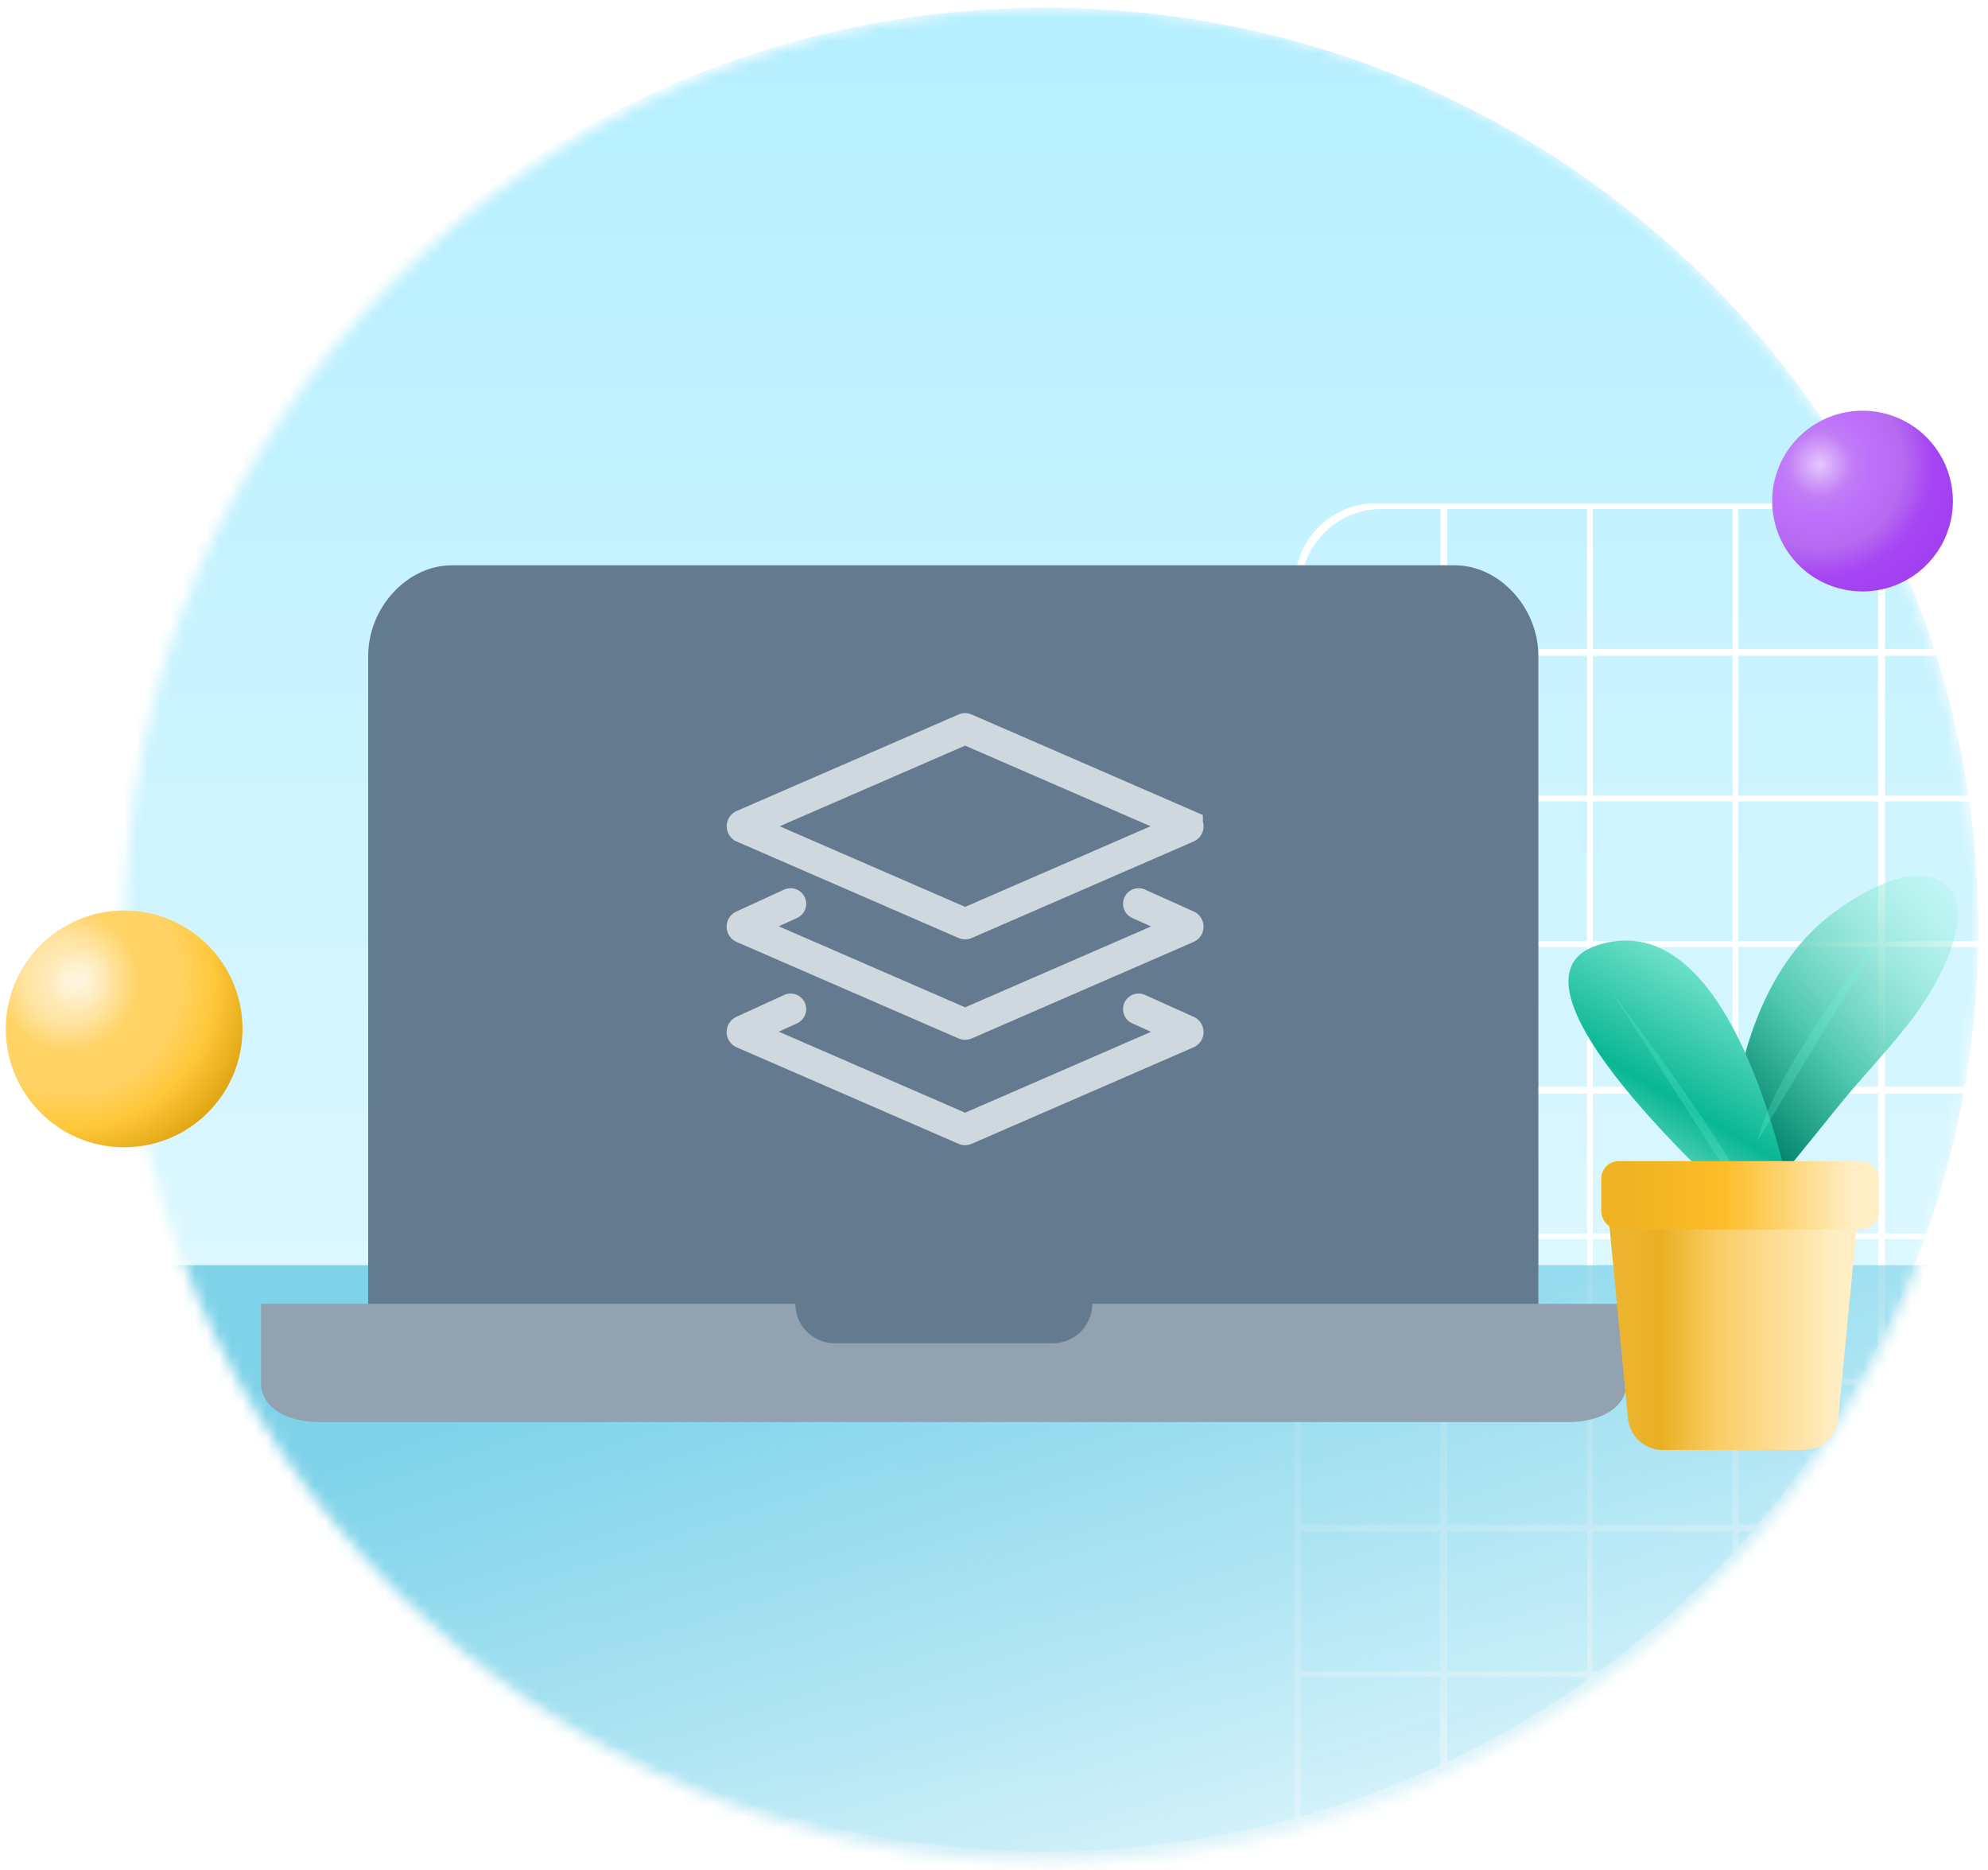 <svg xmlns="http://www.w3.org/2000/svg" width="168" height="158" fill="none" viewBox="0 0 168 158"><mask id="fs-63p6c50f0a" width="158" height="158" x="10" y="0" maskUnits="userSpaceOnUse"><path fill="url(#paint0_linear)" d="M88.834 157.342c43.267 0 78.342-35.075 78.342-78.342 0-43.267-35.075-78.342-78.342-78.342C45.567.658 10.492 35.733 10.492 79c0 43.267 35.075 78.342 78.342 78.342z"/></mask><g mask="url(#fs-63p6c50f0a)"><path fill="url(#paint1_linear)" d="M88.343 156.427c43.538 0 78.833-34.87 78.833-77.885 0-43.014-35.295-77.884-78.833-77.884S9.51 35.528 9.51 78.542c0 43.015 35.295 77.885 78.833 77.885z"/><path fill="#fff" d="M116.271 42.525a6.848 6.848 0 00-6.848 6.848v191.002h197.85V42.525H116.271zm190.421 12.3h-11.815V43.008h11.815v11.815zm-98.102 73.987v-11.815h11.815v11.815H208.59zm11.815.581v11.815H208.59v-11.815h11.815zm-12.299-.581h-11.815v-11.815h11.815v11.815zm0 .581v11.815h-11.815v-11.815h11.815zm-12.396 11.815h-11.815v-11.815h11.815v11.815zm0 .484v11.815h-11.815v-11.815h11.815zm.581 0h11.815v11.815h-11.815v-11.815zm11.815 12.299v11.815h-11.815v-11.815h11.815zm.484 0h11.815v11.815H208.59v-11.815zm0-.484v-11.815h11.815v11.815H208.59zm12.299-11.815h11.815v11.815h-11.815v-11.815zm0-.484v-11.815h11.815v11.815h-11.815zm0-12.396v-11.815h11.815v11.815h-11.815zm0-12.299v-11.815h11.815v11.815h-11.815zm-.484 0H208.59v-11.815h11.815v11.815zm-12.299 0h-11.815v-11.815h11.815v11.815zm-12.396 0h-11.815v-11.815h11.815v11.815zm0 .484v11.815h-11.815v-11.815h11.815zm-12.299 11.815h-11.815v-11.815h11.815v11.815zm0 .581v11.815h-11.815v-11.815h11.815zm0 12.299v11.815h-11.815v-11.815h11.815zm0 12.299v11.815h-11.815v-11.815h11.815zm.484 0h11.815v11.815h-11.815v-11.815zm11.815 12.396v11.815h-11.815v-11.815h11.815zm.581 0h11.815v11.815h-11.815v-11.815zm12.299 0h11.815v11.815H208.59v-11.815zm12.299 0h11.815v11.815h-11.815v-11.815zm0-.581v-11.815h11.815v11.815h-11.815zm12.396-11.815H245.1v11.815h-11.815v-11.815zm0-.484v-11.815H245.1v11.815h-11.815zm0-12.299v-11.815H245.1v11.815h-11.815zm0-12.396v-11.815H245.1v11.815h-11.815zm0-12.299v-11.815H245.1v11.815h-11.815zm0-12.299V92.399H245.1v11.815h-11.815zm-.581 0h-11.815V92.399h11.815v11.815zm-12.299 0H208.59V92.399h11.815v11.815zm-12.299 0h-11.815V92.399h11.815v11.815zm-12.396 0h-11.815V92.399h11.815v11.815zm-12.299 0h-11.815V92.399h11.815v11.815zm0 .484v11.815h-11.815v-11.815h11.815zm-12.299 11.815h-11.815v-11.815h11.815v11.815zm0 .484v11.815h-11.815v-11.815h11.815zm0 12.396v11.815h-11.815v-11.815h11.815zm0 12.299v11.815h-11.815v-11.815h11.815zm0 12.299v11.815h-11.815v-11.815h11.815zm0 12.396v11.815h-11.815v-11.815h11.815zm.484 0h11.815v11.815h-11.815v-11.815zm11.815 12.299v11.815h-11.815v-11.815h11.815zm.484 0h11.815v11.815h-11.815v-11.815zm12.396 0h11.815v11.815h-11.815v-11.815zm12.299 0h11.815v11.815H208.59v-11.815zm12.299 0h11.815v11.815h-11.815v-11.815zm12.396 0H245.1v11.815h-11.815v-11.815zm0-.484v-11.815H245.1v11.815h-11.815zm12.299-11.815h11.815v11.815h-11.815v-11.815zm0-.581v-11.815h11.815v11.815h-11.815zm0-12.299v-11.815h11.815v11.815h-11.815zm0-12.299v-11.815h11.815v11.815h-11.815zm0-12.396v-11.815h11.815v11.815h-11.815zm0-12.299v-11.815h11.815v11.815h-11.815zm0-12.299V92.399h11.815v11.815h-11.815zm0-12.396V80.003h11.815v11.815h-11.815zm-.484 0h-11.815V80.003H245.1v11.815zm-12.396 0h-11.815V80.003h11.815v11.815zm-12.299 0H208.59V80.003h11.815v11.815zm-12.299 0h-11.815V80.003h11.815v11.815zm-12.396 0h-11.815V80.003h11.815v11.815zm-12.299 0h-11.815V80.003h11.815v11.815zm-12.299 0h-11.815V80.003h11.815v11.815zm0 .581v11.815h-11.815V92.399h11.815zm-12.396 11.815h-11.815V92.399h11.815v11.815zm0 .484v11.815h-11.815v-11.815h11.815zm0 12.299v11.815h-11.815v-11.815h11.815zm0 12.396v11.815h-11.815v-11.815h11.815zm0 12.299v11.815h-11.815v-11.815h11.815zm0 12.299v11.815h-11.815v-11.815h11.815zm0 12.396v11.815h-11.815v-11.815h11.815zm0 12.299v11.815h-11.815v-11.815h11.815zm.581 0h11.815v11.815h-11.815v-11.815zm11.815 12.299V202.8h-11.815v-11.815h11.815zm.484 0h11.815V202.8h-11.815v-11.815zm12.299 0h11.815V202.8h-11.815v-11.815zm12.396 0h11.815V202.8h-11.815v-11.815zm12.299 0h11.815V202.8H208.59v-11.815zm12.299 0h11.815V202.8h-11.815v-11.815zm12.396 0H245.1V202.8h-11.815v-11.815zm12.299 0h11.815V202.8h-11.815v-11.815zm0-.484v-11.815h11.815v11.815h-11.815zm12.299-11.815h11.815v11.815h-11.815v-11.815zm0-.484v-11.815h11.815v11.815h-11.815zm0-12.396v-11.815h11.815v11.815h-11.815zm0-12.299v-11.815h11.815v11.815h-11.815zm0-12.299v-11.815h11.815v11.815h-11.815zm0-12.396v-11.815h11.815v11.815h-11.815zm0-12.299v-11.815h11.815v11.815h-11.815zm0-12.299V92.399h11.815v11.815h-11.815zm0-12.396V80.003h11.815v11.815h-11.815zm0-12.299V67.704h11.815V79.52h-11.815zm-.484 0h-11.815V67.704h11.815V79.52zm-12.299 0h-11.815V67.704H245.1V79.52zm-12.396 0h-11.815V67.704h11.815V79.52zm-12.299 0H208.59V67.704h11.815V79.52zm-12.299 0h-11.815V67.704h11.815V79.52zm-12.396 0h-11.815V67.704h11.815V79.52zm-12.299 0h-11.815V67.704h11.815V79.52zm-12.299 0h-11.815V67.704h11.815V79.52zm-12.396 0h-11.815V67.704h11.815V79.52zm0 .484v11.815h-11.815V80.003h11.815zm-12.299 11.815h-11.815V80.003h11.815v11.815zm0 .581v11.815h-11.815V92.399h11.815zm0 12.299v11.815h-11.815v-11.815h11.815zm0 12.299v11.815h-11.815v-11.815h11.815zm0 12.396v11.815h-11.815v-11.815h11.815zm0 12.299v11.815h-11.815v-11.815h11.815zm0 12.299v11.815h-11.815v-11.815h11.815zm0 12.396v11.815h-11.815v-11.815h11.815zm0 12.299v11.815h-11.815v-11.815h11.815zm0 12.299V202.8h-11.815v-11.815h11.815zm.484 0h11.815V202.8h-11.815v-11.815zm11.815 12.396v11.815h-11.815v-11.815h11.815zm.581 0h11.815v11.815h-11.815v-11.815zm12.299 0h11.815v11.815h-11.815v-11.815zm12.299 0h11.815v11.815h-11.815v-11.815zm12.396 0h11.815v11.815h-11.815v-11.815zm12.299 0h11.815v11.815H208.59v-11.815zm12.299 0h11.815v11.815h-11.815v-11.815zm12.396 0H245.1v11.815h-11.815v-11.815zm12.299 0h11.815v11.815h-11.815v-11.815zm12.299 0h11.815v11.815h-11.815v-11.815zm0-.581v-11.815h11.815V202.8h-11.815zm12.396-11.815h11.815V202.8h-11.815v-11.815zm0-.484v-11.815h11.815v11.815h-11.815zm0-12.299v-11.815h11.815v11.815h-11.815zm0-12.396v-11.815h11.815v11.815h-11.815zm0-12.299v-11.815h11.815v11.815h-11.815zm0-12.299v-11.815h11.815v11.815h-11.815zm0-12.396v-11.815h11.815v11.815h-11.815zm0-12.299v-11.815h11.815v11.815h-11.815zm0-12.299V92.399h11.815v11.815h-11.815zm0-12.396V80.003h11.815v11.815h-11.815zm0-12.299V67.704h11.815V79.52h-11.815zm0-12.299V55.405h11.815V67.22h-11.815zm-.581 0h-11.815V55.405h11.815V67.22zm-12.299 0h-11.815V55.405h11.815V67.22zm-12.299 0h-11.815V55.405H245.1V67.22zm-12.396 0h-11.815V55.405h11.815V67.22zm-12.299 0H208.59V55.405h11.815V67.22zm-12.299 0h-11.815V55.405h11.815V67.22zm-12.396 0h-11.815V55.405h11.815V67.22zm-12.299 0h-11.815V55.405h11.815V67.22zm-12.299 0h-11.815V55.405h11.815V67.22zm-12.396 0h-11.815V55.405h11.815V67.22zm-12.299 0h-11.815V55.405h11.815V67.22zm0 .484V79.52h-11.815V67.704h11.815zM134.118 79.52h-11.815V67.704h11.815V79.52zm0 .484v11.815h-11.815V80.003h11.815zm0 12.396v11.815h-11.815V92.399h11.815zm0 12.299v11.815h-11.815v-11.815h11.815zm0 12.299v11.815h-11.815v-11.815h11.815zm0 12.396v11.815h-11.815v-11.815h11.815zm0 12.299v11.815h-11.815v-11.815h11.815zm0 12.299v11.815h-11.815v-11.815h11.815zm0 12.396v11.815h-11.815v-11.815h11.815zm0 12.299v11.815h-11.815v-11.815h11.815zm0 12.299V202.8h-11.815v-11.815h11.815zm0 12.396v11.815h-11.815v-11.815h11.815zm.484 0h11.815v11.815h-11.815v-11.815zm11.815 12.299v11.815h-11.815V215.68h11.815zm.484 0h11.815v11.815h-11.815V215.68zm12.396 0h11.815v11.815h-11.815V215.68zm12.299 0h11.815v11.815h-11.815V215.68zm12.299 0h11.815v11.815h-11.815V215.68zm12.396 0h11.815v11.815h-11.815V215.68zm12.299 0h11.815v11.815H208.59V215.68zm12.299 0h11.815v11.815h-11.815V215.68zm12.396 0H245.1v11.815h-11.815V215.68zm12.299 0h11.815v11.815h-11.815V215.68zm12.299 0h11.815v11.815h-11.815V215.68zm12.396 0h11.815v11.815h-11.815V215.68zm0-.484v-11.815h11.815v11.815h-11.815zm12.299-11.815h11.815v11.815h-11.815v-11.815zm0-.581v-11.815h11.815V202.8h-11.815zm0-12.299v-11.815h11.815v11.815h-11.815zm0-12.299v-11.815h11.815v11.815h-11.815zm0-12.396v-11.815h11.815v11.815h-11.815zm0-12.299v-11.815h11.815v11.815h-11.815zm0-12.299v-11.815h11.815v11.815h-11.815zm0-12.396v-11.815h11.815v11.815h-11.815zm0-12.299v-11.815h11.815v11.815h-11.815zm0-12.299V92.399h11.815v11.815h-11.815zm0-12.396V80.003h11.815v11.815h-11.815zm0-12.299V67.704h11.815V79.52h-11.815zm0-12.299V55.405h11.815V67.22h-11.815zm0-12.396V43.01h11.815v11.815h-11.815zm-.484 0h-11.815V43.01h11.815v11.815zm-12.396 0h-11.815V43.01h11.815v11.815zm-12.299 0h-11.815V43.01h11.815v11.815zm-12.299 0h-11.815V43.01H245.1v11.815zm-12.396 0h-11.815V43.01h11.815v11.815zm-12.299 0H208.59V43.01h11.815v11.815zm-12.299 0h-11.815V43.01h11.815v11.815zm-12.396 0h-11.815V43.01h11.815v11.815zm-12.299 0h-11.815V43.01h11.815v11.815zm-12.299 0h-11.815V43.01h11.815v11.815zm-12.396 0h-11.815V43.01h11.815v11.815zm-12.299 0h-11.815V43.01h11.815v11.815zm-12.299 0h-11.815V43.01h11.815v11.815zm0 .581V67.22h-11.815V55.405h11.815zM121.722 67.22h-11.814V55.405h11.814V67.22zm0 .484V79.52h-11.814V67.704h11.814zm0 12.3v11.814h-11.814V80.003h11.814zm0 12.395v11.815h-11.814V92.399h11.814zm0 12.299v11.815h-11.814v-11.815h11.814zm0 12.299v11.815h-11.814v-11.815h11.814zm0 12.396v11.815h-11.814v-11.815h11.814zm0 12.299v11.815h-11.814v-11.815h11.814zm0 12.299v11.815h-11.814v-11.815h11.814zm0 12.396v11.815h-11.814v-11.815h11.814zm0 12.299v11.815h-11.814v-11.815h11.814zm0 12.299V202.8h-11.814v-11.815h11.814zm0 12.396v11.815h-11.814v-11.815h11.814zm0 12.299v11.815h-11.814V215.68h11.814zm.581 0h11.815v11.815h-11.815V215.68zm11.815 12.299v11.815h-11.815v-11.815h11.815zm.484 0h11.815v11.815h-11.815v-11.815zm12.299 0h11.815v11.815h-11.815v-11.815zm12.396 0h11.815v11.815h-11.815v-11.815zm12.299 0h11.815v11.815h-11.815v-11.815zm12.299 0h11.815v11.815h-11.815v-11.815zm12.396 0h11.815v11.815h-11.815v-11.815zm12.299 0h11.815v11.815H208.59v-11.815zm12.299 0h11.815v11.815h-11.815v-11.815zm12.396 0H245.1v11.815h-11.815v-11.815zm12.299 0h11.815v11.815h-11.815v-11.815zm12.299 0h11.815v11.815h-11.815v-11.815zm12.396 0h11.815v11.815h-11.815v-11.815zm12.299 0h11.815v11.815h-11.815v-11.815zm0-.484V215.68h11.815v11.815h-11.815zm12.299-11.815h11.815v11.815h-11.815V215.68zm0-.484v-11.815h11.815v11.815h-11.815zm0-12.396v-11.815h11.815V202.8h-11.815zm0-12.299v-11.815h11.815v11.815h-11.815zm0-12.299v-11.815h11.815v11.815h-11.815zm0-12.396v-11.815h11.815v11.815h-11.815zm0-12.299v-11.815h11.815v11.815h-11.815zm0-12.299v-11.815h11.815v11.815h-11.815zm0-12.396v-11.815h11.815v11.815h-11.815zm0-12.299v-11.815h11.815v11.815h-11.815zm0-12.299V92.399h11.815v11.815h-11.815zm0-12.396V80.003h11.815v11.815h-11.815zm0-12.299V67.704h11.815V79.52h-11.815zm0-12.299V55.405h11.815V67.22h-11.815zM121.722 43.01v11.814h-11.814v-4.967a6.847 6.847 0 016.847-6.848h4.967zm-11.814 184.969h11.814v11.815h-11.814v-11.815zm184.969 11.815v-11.815h11.815v11.815h-11.815z"/><path fill="url(#paint2_linear)" d="M8.714 106.89h160.239v53.413H8.714z"/></g><path fill="url(#paint3_radial)" d="M10.492 96.928c5.524 0 10.002-4.478 10.002-10.002 0-5.524-4.478-10.002-10.002-10.002C4.968 76.924.49 81.402.49 86.926c0 5.524 4.478 10.002 10.002 10.002z"/><path fill="url(#paint4_radial)" d="M4.707 86.438c-1.812-1.115-2.265-3.66-1.01-5.646 1.22-1.986 3.694-2.718 5.506-1.603 1.812 1.115 2.265 3.66 1.01 5.646-1.254 2.021-3.728 2.718-5.506 1.603z" opacity=".5"/><path fill="url(#paint5_radial)" d="M157.399 49.97a7.634 7.634 0 10.001-15.27 7.634 7.634 0 00-.001 15.27z"/><g filter="url(#filter0_i)"><path fill="url(#paint6_linear)" d="M144.529 101.156c-.062-.016-.128-.028-.17-.075-.753-.853 1.562-11.034 1.783-11.799 1.131-3.905 3.004-7.705 6.016-10.492 2.132-1.974 7.827-5.834 10.783-3.565 2.49 1.915.157 6.724-.992 8.735-2.058 3.576-5.091 6.472-7.682 9.643-1.545 1.897-3.098 3.83-4.643 5.727-.094.121-.783 1.099-1.35 1.816-.448.567-1.099.681-1.8.503l-1.945-.493z"/></g><g filter="url(#filter1_i)"><path fill="url(#paint7_linear)" d="M147.895 104.279c1.264.272 2.39-.802 2.126-2.068-1.451-6.964-6.262-25.121-16.451-21.813-9.261 3.04 10.641 20.948 13.524 23.484.231.204.5.333.801.397z"/></g><path fill="#77FFE4" fill-opacity=".2" d="M136.344 84.02s11.916 15.553 12.052 18.843L136.344 84.02zM159.418 78.293s-9.792 12.49-10.856 18.035l10.856-18.035z"/><g filter="url(#filter2_d)"><path fill="#647A8E" d="M31.114 116.884V53.026c0-4.087 3.297-7.663 7.064-7.663h84.762c3.767 0 7.063 3.576 7.063 7.663v63.858"/></g><g filter="url(#filter3_ii)"><path fill="#92A2B1" d="M93.102 110.553a3.331 3.331 0 01-3.33 3.331H71.345a3.331 3.331 0 01-3.33-3.331H22.855v6.661c0 1.999 2.007 3.331 5.018 3.331h105.369c3.011 0 5.018-1.332 5.018-3.331v-6.661H93.102z"/></g><path fill="url(#paint8_linear)" d="M135.833 101.774a2.951 2.951 0 012.937-3.234h15.38c1.742 0 3.105 1.5 2.938 3.234l-1.741 18.058a2.951 2.951 0 01-2.938 2.667h-11.898a2.95 2.95 0 01-2.937-2.667l-1.741-18.058z"/><g filter="url(#filter4_i)"><rect width="23.458" height="5.775" x="134.732" y="98.54" fill="url(#paint9_linear)" rx="1.475"/></g><path stroke="#CFD7DF" stroke-linecap="round" stroke-width="2.633" d="M66.812 76.356l-4.038 1.852a.092.092 0 00.002.167l18.745 8.15c.024.01.05.01.074 0l18.743-8.15a.091.091 0 00.001-.167l-4.117-1.852"/><path stroke="#CFD7DF" stroke-linecap="round" stroke-width="2.633" d="M66.812 85.257l-4.038 1.851a.092.092 0 00.002.167l18.745 8.15c.024.01.05.01.074 0l18.743-8.149a.091.091 0 00.001-.167l-4.117-1.852M81.596 78.038a.092.092 0 01-.073 0l-18.74-8.147a.092.092 0 010-.169l18.74-8.147a.09.09 0 01.073 0l18.74 8.147a.091.091 0 010 .169l-18.74 8.147z"/><defs><linearGradient id="paint0_linear" x1="88.834" x2="88.834" y1=".658" y2="157.342" gradientUnits="userSpaceOnUse"><stop stop-color="#B5EFFF"/><stop offset="1" stop-color="#E7F8FE"/></linearGradient><linearGradient id="paint1_linear" x1="88.343" x2="88.343" y1=".658" y2="156.427" gradientUnits="userSpaceOnUse"><stop stop-color="#B5EFFF"/><stop offset="1" stop-color="#EDFBFF"/></linearGradient><linearGradient id="paint2_linear" x1="79.198" x2="101.297" y1="106.89" y2="174.014" gradientUnits="userSpaceOnUse"><stop stop-color="#7FD3E9"/><stop offset="1" stop-color="#7FD3E9" stop-opacity="0"/></linearGradient><linearGradient id="paint6_linear" x1="166.922" x2="144.828" y1="74.958" y2="94.799" gradientUnits="userSpaceOnUse"><stop stop-color="#BAFFF1" stop-opacity=".26"/><stop offset=".682" stop-color="#4DC7AE"/><stop offset=".969" stop-color="#06896F"/></linearGradient><linearGradient id="paint7_linear" x1="157.093" x2="143.656" y1="82.658" y2="105.286" gradientUnits="userSpaceOnUse"><stop stop-color="#B7FDEF"/><stop offset=".682" stop-color="#09B794"/><stop offset=".969" stop-color="#7EE0CC"/></linearGradient><linearGradient id="paint8_linear" x1="157.399" x2="137.083" y1="114.313" y2="114.313" gradientUnits="userSpaceOnUse"><stop offset=".099" stop-color="#FFEEC5"/><stop offset=".607" stop-color="#FACD63"/><stop offset=".839" stop-color="#EAAF23"/><stop offset=".984" stop-color="#EDB52F"/></linearGradient><linearGradient id="paint9_linear" x1="158.19" x2="136.406" y1="102.341" y2="102.341" gradientUnits="userSpaceOnUse"><stop offset=".099" stop-color="#FFEEC5"/><stop offset=".607" stop-color="#FCBD27"/><stop offset=".984" stop-color="#EFB222"/></linearGradient><filter id="filter0_i" width="22.337" height="32.369" x="143.735" y="71.712" color-interpolation-filters="sRGB" filterUnits="userSpaceOnUse"><feFlood flood-opacity="0" result="BackgroundImageFix"/><feBlend in="SourceGraphic" in2="BackgroundImageFix" result="shape"/><feColorMatrix in="SourceAlpha" result="hardAlpha" values="0 0 0 0 0 0 0 0 0 0 0 0 0 0 0 0 0 0 127 0"/><feOffset dx="1.415" dy="-.541"/><feGaussianBlur stdDeviation="1.844"/><feComposite in2="hardAlpha" k2="-1" k3="1" operator="arithmetic"/><feColorMatrix values="0 0 0 0 0.113 0 0 0 0 0.617 0 0 0 0 0.586 0 0 0 1 0"/><feBlend in2="shape" result="effect1_innerShadow"/></filter><filter id="filter1_i" width="26.24" height="25.849" x="128.34" y="78.724" color-interpolation-filters="sRGB" filterUnits="userSpaceOnUse"><feFlood flood-opacity="0" result="BackgroundImageFix"/><feBlend in="SourceGraphic" in2="BackgroundImageFix" result="shape"/><feColorMatrix in="SourceAlpha" result="hardAlpha" values="0 0 0 0 0 0 0 0 0 0 0 0 0 0 0 0 0 0 127 0"/><feOffset dx="1.415" dy="-.541"/><feGaussianBlur stdDeviation="1.844"/><feComposite in2="hardAlpha" k2="-1" k3="1" operator="arithmetic"/><feColorMatrix values="0 0 0 0 0.1 0 0 0 0 0.683 0 0 0 0 0.556 0 0 0 1 0"/><feBlend in2="shape" result="effect1_innerShadow"/></filter><filter id="filter2_d" width="106.874" height="79.506" x="27.122" y="43.766" color-interpolation-filters="sRGB" filterUnits="userSpaceOnUse"><feFlood flood-opacity="0" result="BackgroundImageFix"/><feColorMatrix in="SourceAlpha" values="0 0 0 0 0 0 0 0 0 0 0 0 0 0 0 0 0 0 127 0"/><feOffset dy="2.396"/><feGaussianBlur stdDeviation="1.996"/><feColorMatrix values="0 0 0 0 0 0 0 0 0 0 0 0 0 0 0 0 0 0 0.25 0"/><feBlend in2="BackgroundImageFix" result="effect1_dropShadow"/><feBlend in="SourceGraphic" in2="effect1_dropShadow" result="shape"/></filter><filter id="filter3_ii" width="116.203" height="12.392" x="22.058" y="109.153" color-interpolation-filters="sRGB" filterUnits="userSpaceOnUse"><feFlood flood-opacity="0" result="BackgroundImageFix"/><feBlend in="SourceGraphic" in2="BackgroundImageFix" result="shape"/><feColorMatrix in="SourceAlpha" result="hardAlpha" values="0 0 0 0 0 0 0 0 0 0 0 0 0 0 0 0 0 0 127 0"/><feOffset dx="-.799" dy="-1.4"/><feGaussianBlur stdDeviation="1.198"/><feComposite in2="hardAlpha" k2="-1" k3="1" operator="arithmetic"/><feColorMatrix values="0 0 0 0 0.392 0 0 0 0 0.478 0 0 0 0 0.557 0 0 0 1 0"/><feBlend in2="shape" result="effect1_innerShadow"/><feColorMatrix in="SourceAlpha" result="hardAlpha" values="0 0 0 0 0 0 0 0 0 0 0 0 0 0 0 0 0 0 127 0"/><feOffset dy="1"/><feGaussianBlur stdDeviation=".5"/><feComposite in2="hardAlpha" k2="-1" k3="1" operator="arithmetic"/><feColorMatrix values="0 0 0 0 0.707 0 0 0 0 0.815 0 0 0 0 0.917 0 0 0 1 0"/><feBlend in2="effect1_innerShadow" result="effect2_innerShadow"/></filter><filter id="filter4_i" width="24.048" height="6.218" x="134.732" y="98.097" color-interpolation-filters="sRGB" filterUnits="userSpaceOnUse"><feFlood flood-opacity="0" result="BackgroundImageFix"/><feBlend in="SourceGraphic" in2="BackgroundImageFix" result="shape"/><feColorMatrix in="SourceAlpha" result="hardAlpha" values="0 0 0 0 0 0 0 0 0 0 0 0 0 0 0 0 0 0 127 0"/><feOffset dx=".59" dy="-.443"/><feGaussianBlur stdDeviation=".516"/><feComposite in2="hardAlpha" k2="-1" k3="1" operator="arithmetic"/><feColorMatrix values="0 0 0 0 0.833 0 0 0 0 0.604 0 0 0 0 0.056 0 0 0 1 0"/><feBlend in2="shape" result="effect1_innerShadow"/></filter><radialGradient id="paint3_radial" cx="0" cy="0" r="1" gradientTransform="rotate(-15.177 313.944 19.923) scale(19.074)" gradientUnits="userSpaceOnUse"><stop stop-color="#FFF1CF"/><stop offset=".188" stop-color="#FFE4A2"/><stop offset=".318" stop-color="#FFD364"/><stop offset=".49" stop-color="#FFD364"/><stop offset=".651" stop-color="#FFC73A"/><stop offset=".948" stop-color="#D09500"/></radialGradient><radialGradient id="paint4_radial" cx="0" cy="0" r="1" gradientTransform="rotate(121.889 -19.548 43.346) scale(4.177 3.804)" gradientUnits="userSpaceOnUse"><stop stop-color="#fff"/><stop offset=".694" stop-color="#fff" stop-opacity="0"/></radialGradient><radialGradient id="paint5_radial" cx="0" cy="0" r="1" gradientTransform="rotate(-15.177 224.198 -557.469) scale(14.559)" gradientUnits="userSpaceOnUse"><stop stop-color="#E6C6FF"/><stop offset=".188" stop-color="#C07DF5"/><stop offset=".318" stop-color="#BE6FFC"/><stop offset=".49" stop-color="#B56AF0"/><stop offset=".651" stop-color="#A745F4"/><stop offset=".948" stop-color="#9F3DED"/></radialGradient></defs></svg>
